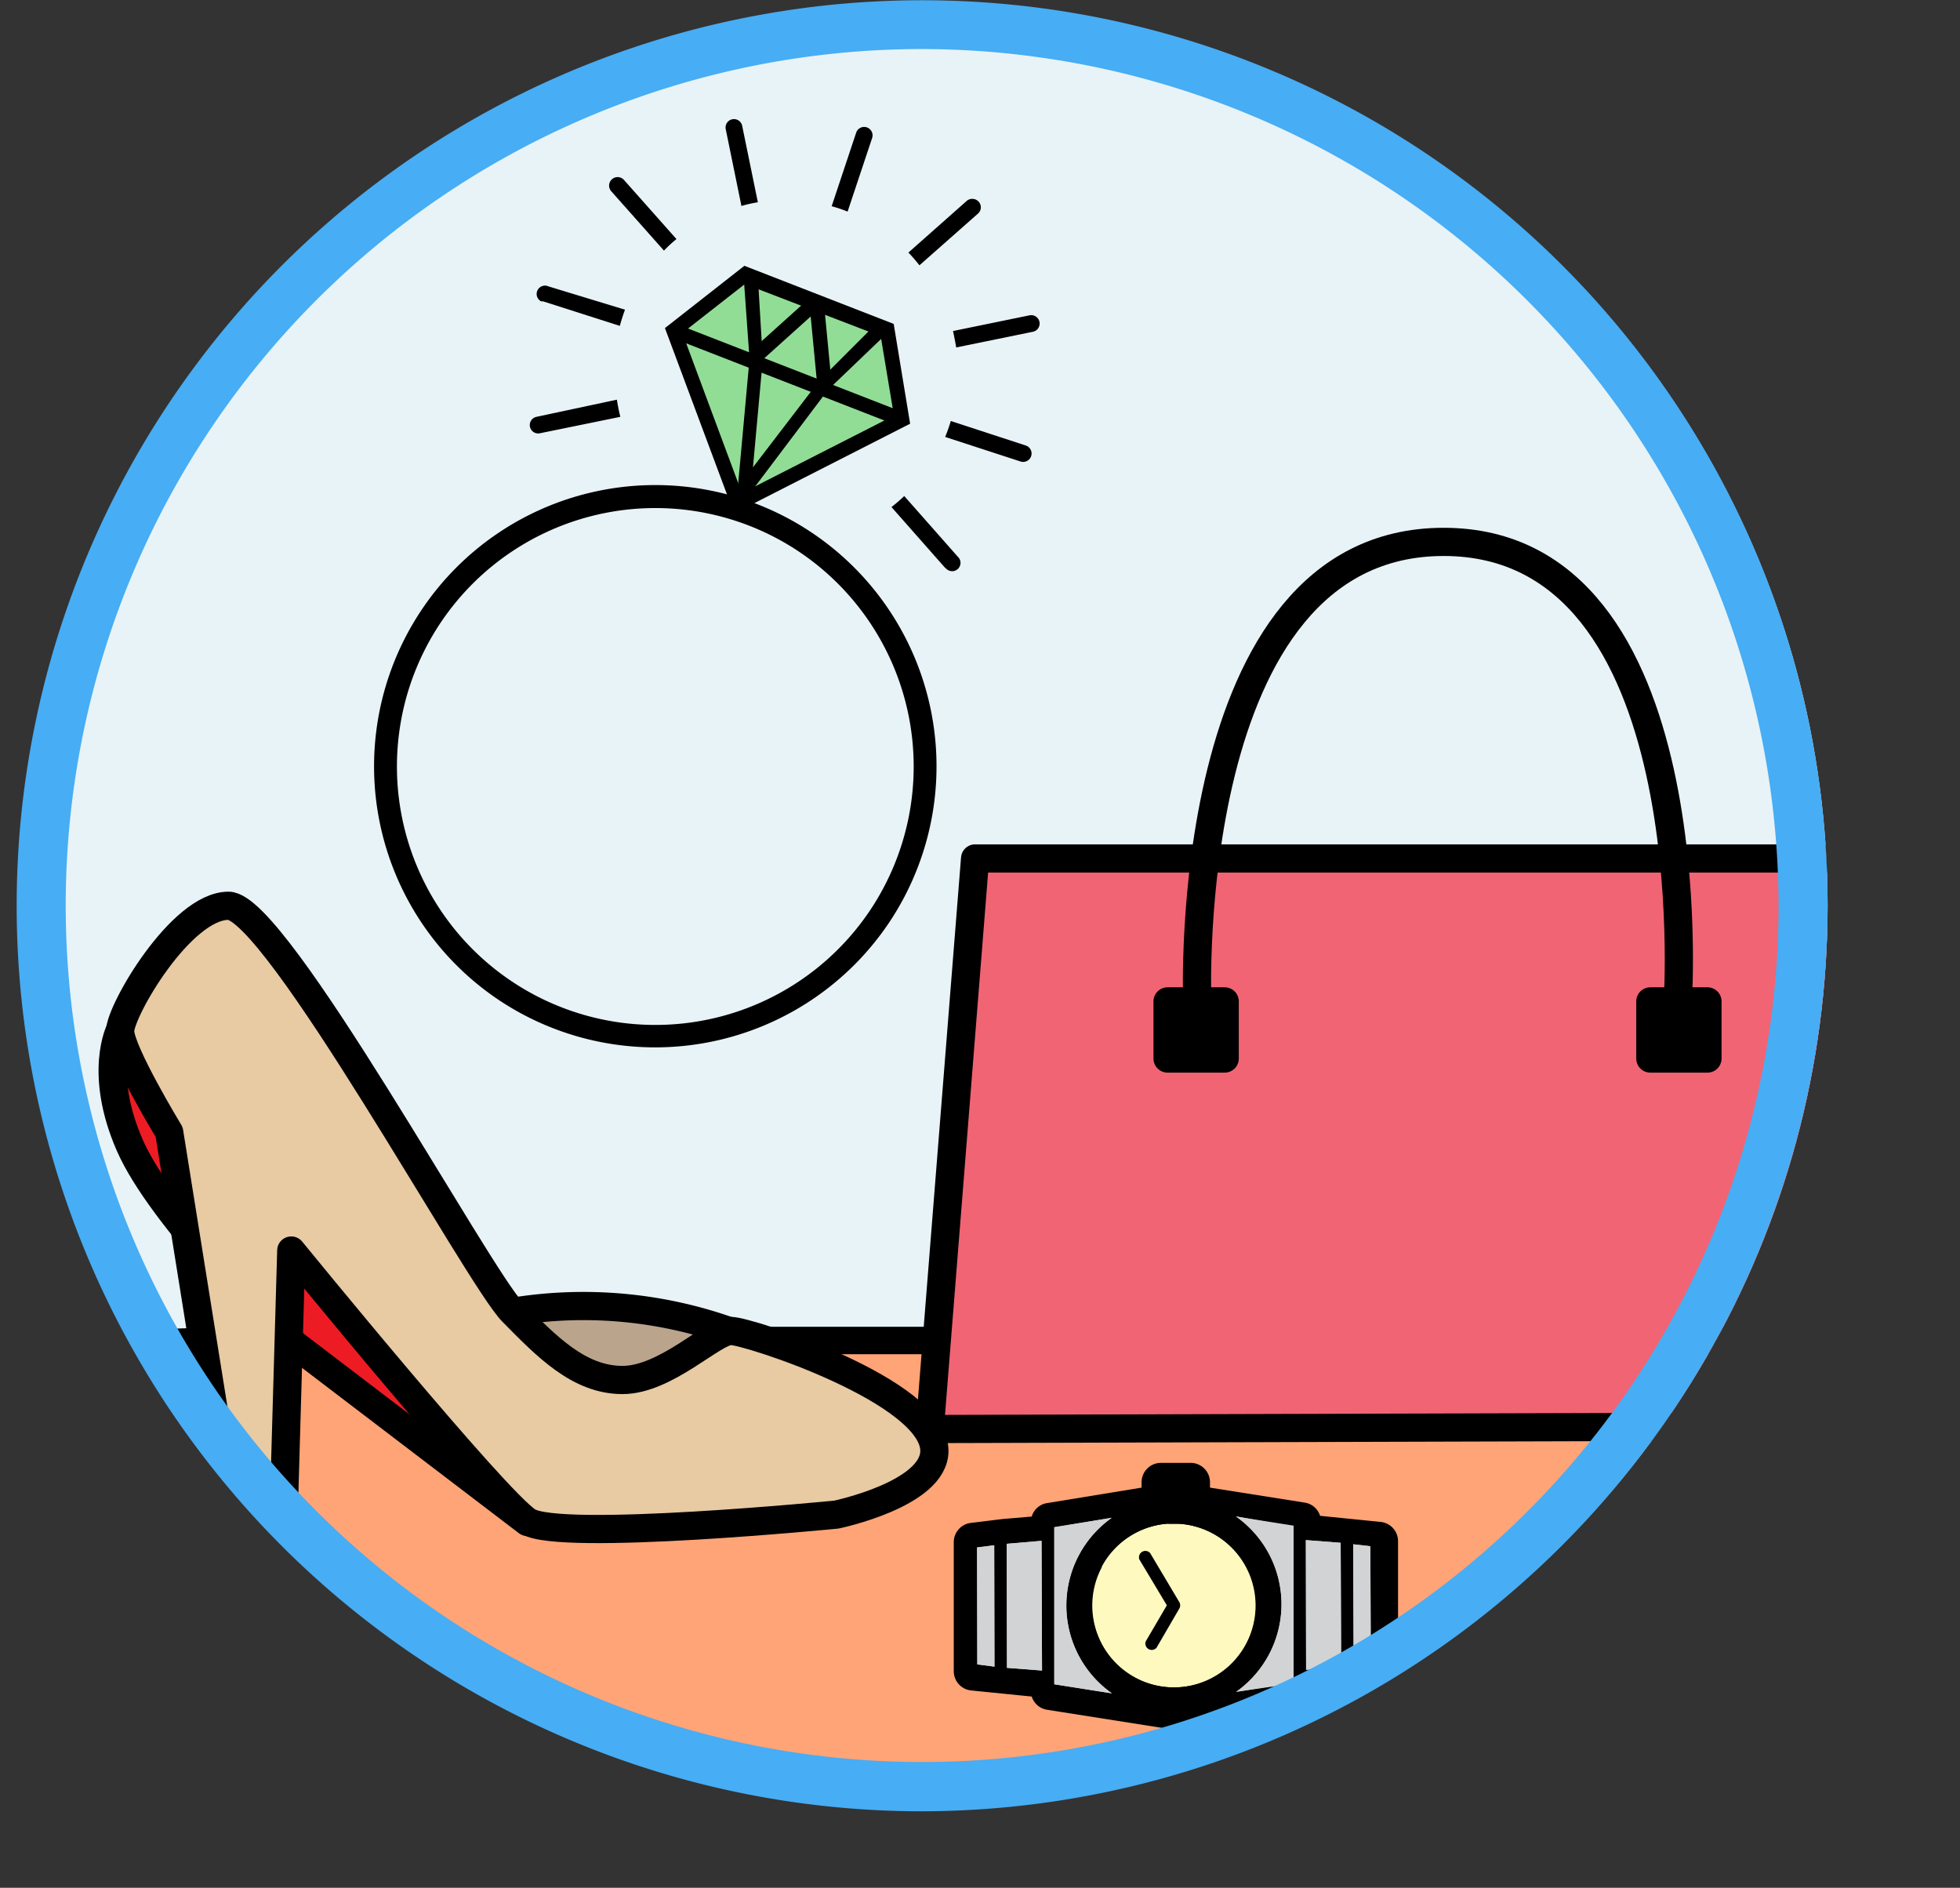 <svg xmlns="http://www.w3.org/2000/svg" xmlns:xlink="http://www.w3.org/1999/xlink" viewBox="0 0 79.94 76.99"><rect x="0" y="0" width="79.94" height="76.99" fill="#333333" stroke="none"/><defs><style>.cls-1,.cls-12,.cls-6{fill:none;}.cls-2{clip-path:url(#clip-path);}.cls-3{fill:#e7f3f7;}.cls-4{fill:#ffa476;}.cls-5{fill:#f16474;}.cls-10,.cls-12,.cls-5,.cls-6,.cls-7,.cls-8,.cls-9{stroke:#000;}.cls-10,.cls-5,.cls-7,.cls-8,.cls-9{stroke-linejoin:round;}.cls-10,.cls-5,.cls-6,.cls-7,.cls-8,.cls-9{stroke-width:1.15px;}.cls-10,.cls-6,.cls-7,.cls-8,.cls-9{stroke-linecap:round;}.cls-12,.cls-6{stroke-miterlimit:10;}.cls-8{fill:#baa48c;}.cls-9{fill:#ed1c24;}.cls-10{fill:#e8caa3;}.cls-11{fill:#fefabf;}.cls-13{fill:#fff;}.cls-14{fill:#d1d3d4;}.cls-15{fill:#92dd96;}.cls-16{fill:#ed5b69;}.cls-17{fill:#47adf4;}</style><clipPath id="clip-path"><circle class="cls-1" cx="37.74" cy="36.93" r="36.8"/></clipPath></defs><title>Fichier 47</title><g id="Calque_2" data-name="Calque 2"><g id="Calque_3" data-name="Calque 3"><g class="cls-2"><rect class="cls-3" y="0.47" width="76.69" height="54.2"/><rect class="cls-4" x="1.62" y="54.8" width="72.25" height="22.19"/><line class="cls-1" x1="12.16" y1="29.76" x2="12.16" y2="54.4"/><line class="cls-1" x1="73.11" y1="54.67" x2="9.8" y2="54.67"/><line class="cls-1" x1="73.39" y1="54.67" x2="69.41" y2="54.67"/><line class="cls-1" x1="6.15" y1="54.67" x2="2.17" y2="54.67"/><path d="M3.22,54.67c0-.31,3.55-.56,7.92-.56H67.55c4.38,0,7.92.25,7.92.56s-3.55.56-7.92.56H11.14C6.77,55.23,3.22,55,3.22,54.67Z"/><polygon class="cls-5" points="37.92 58.28 39.77 35.01 77.55 35.01 79.36 58.16 37.92 58.28"/><path class="cls-6" d="M48.83,40.84s-.74-18.74,10.05-18.74,9.55,18.74,9.55,18.74"/><rect class="cls-7" x="47.62" y="40.84" width="2.33" height="2.33"/><rect class="cls-7" x="67.31" y="40.84" width="2.33" height="2.33"/><path class="cls-8" d="M20.9,53.5a17.83,17.83,0,0,1,8.91.81C31,54.55,27,59.42,27,59.42l-7-2.51S15.56,54.22,20.9,53.5Z"/><path class="cls-9" d="M11.41,54.37l10.1,7.7L10.87,45,4.9,42S4,43.74,5.29,46.7,11.41,54.37,11.41,54.37Z"/><path class="cls-10" d="M9.4,61.78,6.9,46.17s-2-3.29-2-4.12,2.48-5.11,4.42-5.11S19.51,52.09,20.9,53.5s2.71,2.78,4.49,2.78,3.7-2,4.42-2,8.3,2.47,8.3,4.89c0,1.77-4,2.6-4,2.6s-11.26,1.11-12.58.28S11.88,51,11.88,51l-.31,10.78Z"/><circle class="cls-11" cx="47.85" cy="65.48" r="3.87" transform="translate(-7.75 6.44) rotate(-7.13)"/><path class="cls-12" d="M50.41,69"/><polygon points="48.75 61.65 47.86 61.51 46.98 61.66 46.98 60.16 48.75 60.15 48.75 61.65"/><path d="M51.75,67.57a4.41,4.41,0,1,1-4.12-6.5h.44a4.4,4.4,0,0,1,3.68,6.5Zm-6.81-3.7a3.34,3.34,0,0,0-.41,1.61h0A3.34,3.34,0,1,0,48,62.14h-.39A3.31,3.31,0,0,0,44.94,63.87Z"/><path class="cls-13" d="M47.66,61.61h0Z"/><path d="M48.07,62.14h-.41l0-1.07h.47Z"/><path class="cls-13" d="M47.64,61.1h0Z"/><path d="M48.09,61.63h-.44l0-1.07h.49Z"/><path d="M47,60.44v.68l-4.31.71a.26.26,0,0,0-.21.25v.26l-1.7.14h0l-1.21.16a.26.26,0,0,0-.22.25v5.23a.25.25,0,0,0,.22.25l1.21.15h0l1.7.13v.26a.26.26,0,0,0,.22.25l5.13.81h.08l5.13-.84a.26.26,0,0,0,.21-.25v-.26l1.7-.14h0l1.21-.16a.26.26,0,0,0,.22-.25V62.84a.26.26,0,0,0-.22-.25L55,62.43h0l-1.7-.13V62a.25.25,0,0,0-.22-.25l-4.31-.68v-.68a.25.25,0,0,0-.26-.25H47.25A.25.25,0,0,0,47,60.44Zm.66,1.17h.41a3.87,3.87,0,1,1-.41,0Zm.56-.92V61l-.31,0h-.08l-.31.05v-.34Z"/><path d="M56.85,68.44a.8.8,0,0,1-.59.41l-1.42.22,0,0-1,.08a.79.79,0,0,1-.62.55l-5.37.84-5.14-.81a.78.78,0,0,1-.63-.54l-2.49-.25a.79.79,0,0,1-.69-.78V62.89a.79.79,0,0,1,.69-.78l1.3-.16,1.19-.1a.77.77,0,0,1,.63-.55l3.85-.63v-.22a.79.79,0,0,1,.79-.79h1.21a.79.79,0,0,1,.79.79v.22l3.86.61a.78.78,0,0,1,.63.54l2.49.25a.79.79,0,0,1,.69.78l0,5.22A.79.79,0,0,1,56.85,68.44Zm-1.77-.51.8-.11V63.08l-1-.12-2.2-.17v-.52l-2.23-.35A4.4,4.4,0,0,1,51,68.58a4.55,4.55,0,0,1-.5.44l2.24-.37v-.52Zm-2.35,1h0Zm-7.8-5A3.34,3.34,0,1,0,48,62.14h-.36A3.34,3.34,0,0,0,44.94,63.88Zm8-1.56h0ZM43,68.67l2.23.35a4.58,4.58,0,0,1-.49-.43,4.41,4.41,0,0,1,.47-6.65L43,62.31v.52l-3.15.3v4.74L41,68l2.08.16Zm0,.24h0Zm-.25-6.56h0Zm-2.91.54h0Zm-.24.28h0Z"/><path class="cls-14" d="M50.41,69l2.35-.38v-.28l0-5.84v-.28l-2.35-.37a4.38,4.38,0,0,1,0,7.16"/><polygon class="cls-14" points="41.07 68.02 42.5 68.13 42.48 62.84 41.06 62.96 41.07 68.02"/><polygon class="cls-14" points="39.86 67.88 40.56 67.97 40.55 63.02 39.85 63.11 39.86 67.88"/><polygon class="cls-14" points="55.89 63.06 55.19 62.98 55.21 67.93 55.91 67.84 55.89 63.06"/><polygon class="cls-14" points="54.68 62.92 53.26 62.81 53.27 68.1 54.7 67.98 54.68 62.92"/><path class="cls-14" d="M43.49,65.48a4.38,4.38,0,0,1,1.85-3.58L43,62.29v.28l0,5.84v.28l2.35.37A4.38,4.38,0,0,1,43.49,65.48Z"/><polygon class="cls-14" points="39.86 67.88 39.85 63.11 40.55 63.02 40.56 67.97 39.86 67.88"/><polygon class="cls-14" points="41.07 68.02 41.06 62.96 42.48 62.84 42.5 68.13 41.07 68.02"/><path class="cls-14" d="M43,68.69V68.4l0-5.84v-.28l2.35-.38a4.38,4.38,0,0,0,0,7.16Z"/><polygon class="cls-14" points="55.89 63.06 55.91 67.84 55.21 67.93 55.19 62.98 55.89 63.06"/><polygon class="cls-14" points="54.68 62.92 54.7 67.98 53.27 68.1 53.26 62.81 54.68 62.92"/><path class="cls-14" d="M52.74,62.26v.28l0,5.84v.28L50.41,69a4.38,4.38,0,0,0,0-7.16Z"/><path d="M46.91,63.34l1.19,2a.26.26,0,0,1,0,.26l-.93,1.6a.26.26,0,0,1-.44-.26l.86-1.47L46.47,63.6a.26.26,0,0,1,.44-.26Z"/><polygon class="cls-15" points="36.8 17.11 30.11 20.52 27.48 13.48 30.42 11.17 36.19 13.42 36.8 17.11"/><path d="M29.94,20.94l-2.82-7.56,3.24-2.54,6.09,2.37.67,4.07Zm-2.11-7.36,2.43,6.53,6.2-3.16-.55-3.3-5.46-2.12Z"/><polygon class="cls-15" points="30.32 19.98 30.8 14.64 30.6 11.39 35.91 13.46 33.57 15.72 30.32 19.98"/><path d="M30,20.9l.57-6.26L30.31,11l6.1,2.37L33.77,15.9Zm.94-9.1.17,2.86-.4,4.4,2.71-3.54,2-2Z"/><line class="cls-16" x1="27.48" y1="13.48" x2="36.8" y2="17.11"/><rect x="31.84" y="10.29" width="0.59" height="10" transform="translate(6.23 39.7) rotate(-68.73)"/><line class="cls-16" x1="30.63" y1="14.7" x2="33.31" y2="12.3"/><rect x="30.17" y="13.2" width="3.6" height="0.59" transform="translate(-0.82 24.86) rotate(-42)"/><line class="cls-16" x1="33.31" y1="12.3" x2="33.65" y2="15.88"/><rect x="33.18" y="12.29" width="0.59" height="3.6" transform="translate(-1.19 3.25) rotate(-5.46)"/><path d="M20.4,40.82a11.47,11.47,0,1,1,15.9-3.25A11.49,11.49,0,0,1,20.4,40.82ZM32.53,22.46a10.54,10.54,0,1,0,3,14.6A10.55,10.55,0,0,0,32.53,22.46Z"/><path d="M35.57,5.63a.34.34,0,1,0-.65-.22l-1,3q.33.09.65.22Z"/><path d="M39.9,8.7a.34.34,0,0,0,0-.49.35.35,0,0,0-.49,0l-2.36,2.09q.24.25.45.52Z"/><path d="M25.16,16.3,21.88,17a.34.34,0,1,0,.14.67L25.3,17Q25.21,16.63,25.16,16.3Z"/><path d="M41.62,18.82a.34.34,0,1,0,.22-.65l-3.06-1q-.1.33-.23.65Z"/><path d="M39,14.17l3.13-.64a.34.34,0,1,0-.14-.67l-3.12.64Q38.94,13.83,39,14.17Z"/><path d="M30.91,8.25l-.64-3.12a.34.34,0,0,0-.67.14l.64,3.13Q30.58,8.3,30.91,8.25Z"/><path d="M38.54,23.15l.07.06a.34.34,0,0,0,.45-.51l-2.18-2.47q-.25.24-.52.45Z"/><path d="M25.45,7.34a.34.34,0,0,0-.52.46l2.15,2.42q.24-.25.51-.47Z"/><path d="M22.37,11.68a.34.34,0,0,0-.3.61l.08,0,3.13,1q.09-.33.21-.66Z"/></g><path class="cls-17" d="M37.61,73.87A36.93,36.93,0,1,1,74.54,36.93,37,37,0,0,1,37.61,73.87ZM37.61,2A34.93,34.93,0,1,0,72.54,36.93,35,35,0,0,0,37.61,2Z"/></g></g></svg>